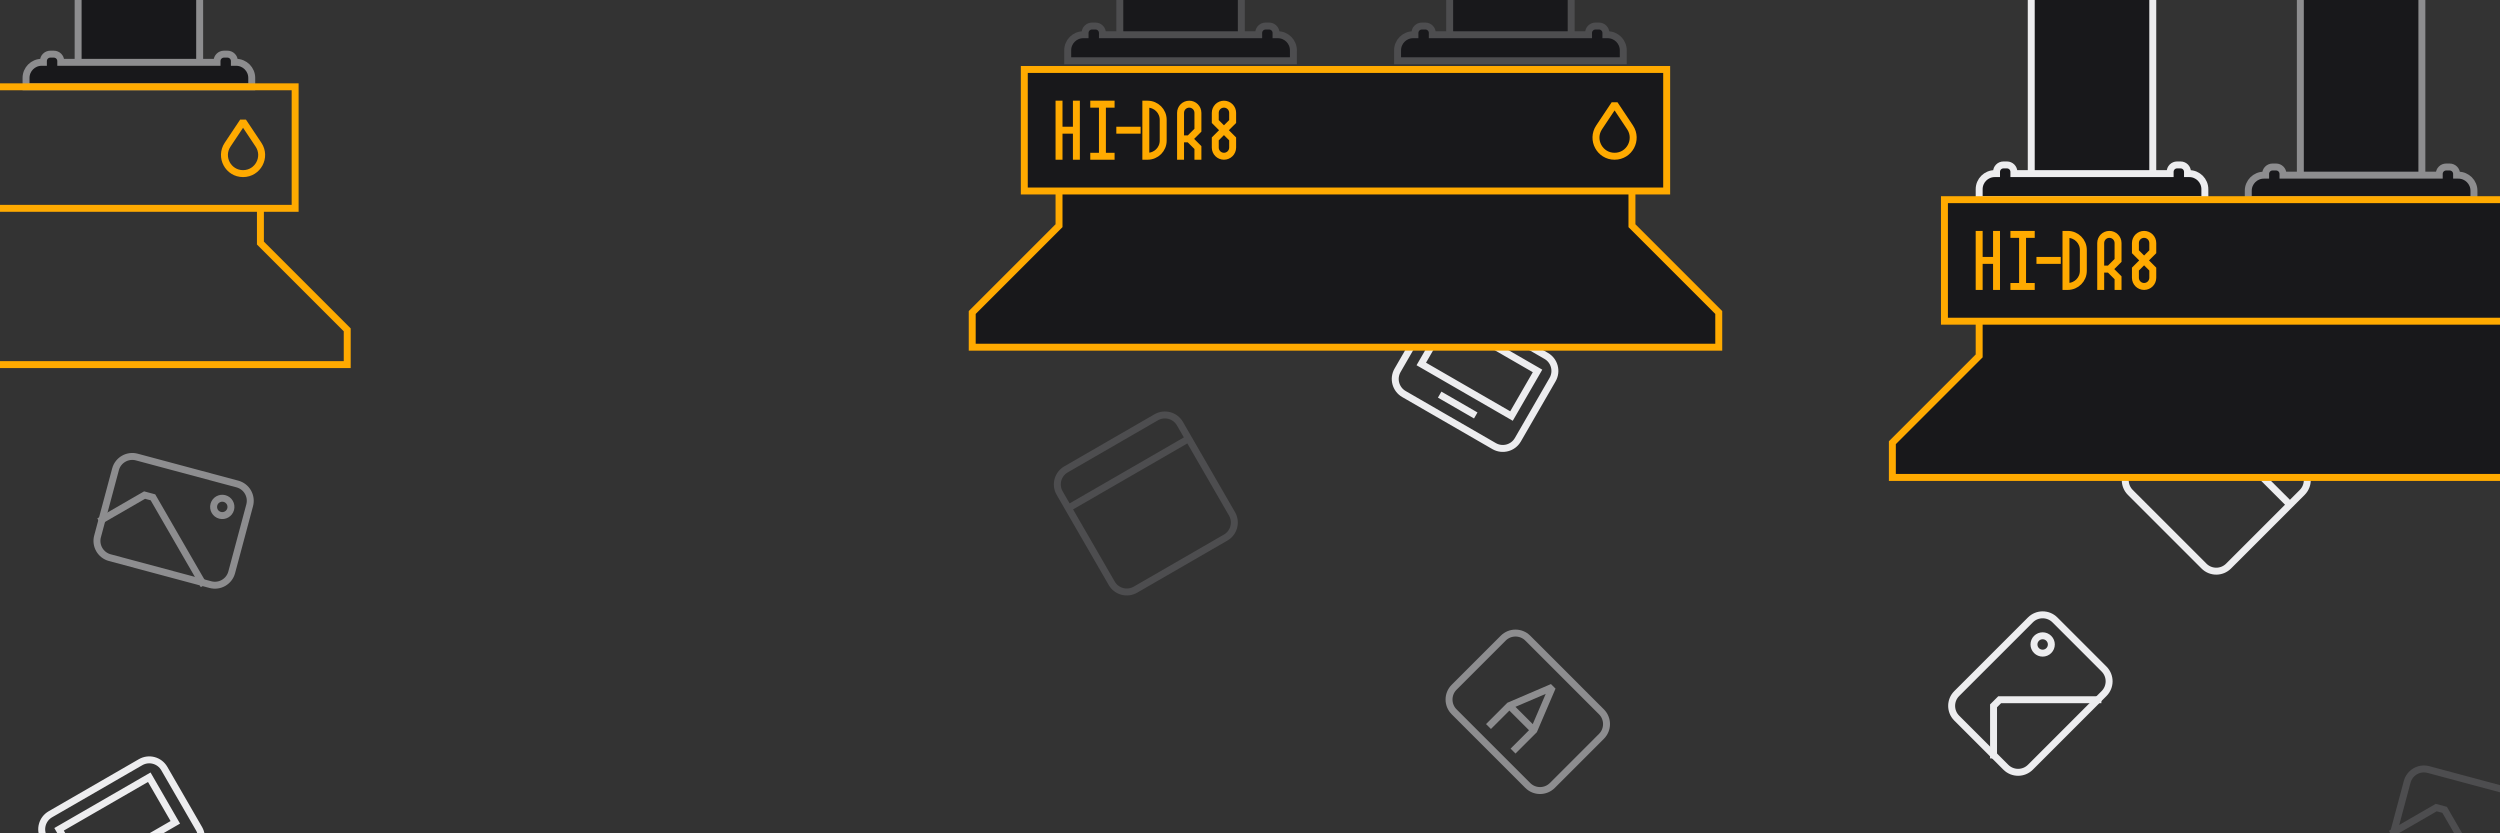 <svg width="1440" height="480" viewBox="0 0 1440 480" fill="none" xmlns="http://www.w3.org/2000/svg">
<rect x="0" y="0" width="1440" height="480" fill="#333333" stroke="none"/>
<g clip-path="url(#clip0_2401_688)">
<path d="M1262.43 234.142L1227.07 269.497C1223.17 273.403 1223.17 279.734 1227.07 283.64L1269.5 326.066C1273.4 329.971 1279.73 329.971 1283.64 326.066L1319 290.711M1262.43 234.142L1269.5 227.071C1273.4 223.166 1279.73 223.166 1283.64 227.071L1326.07 269.497C1329.97 273.403 1329.97 279.734 1326.07 283.64L1319 290.711M1262.43 234.142L1319 290.711" stroke="#EDEDEF" stroke-width="4" stroke-miterlimit="5.759" stroke-linecap="square"/>
<path d="M830.981 228.301L848.301 238.301M833.66 183.66L885.622 213.66L870.622 239.641L818.66 209.641L833.66 183.66ZM808.66 226.962L860.622 256.962C865.405 259.723 871.521 258.084 874.282 253.301L894.282 218.66C897.043 213.877 895.405 207.761 890.622 205L838.66 175C833.877 172.239 827.761 173.877 825 178.66L805 213.301C802.239 218.084 803.877 224.2 808.66 226.962Z" stroke="#EDEDEF" stroke-width="4" stroke-miterlimit="5.759" stroke-linecap="square"/>
<path d="M745 -245L745 -239C745 -234.029 740.971 -230 736 -230L735 -230L735 -229C735 -226.791 733.209 -225 731 -225L729 -225C726.791 -225 725 -226.791 725 -229L725 -230L715 -230L715 20L725 20L725 19C725 16.791 726.791 15 729 15L731 15C733.209 15 735 16.791 735 19L735 20L736 20C740.971 20 745 24.029 745 29L745 35L615 35L615 29C615 24.029 619.029 20 624 20L625 20L625 19C625 16.791 626.791 15 629 15L631 15C633.209 15 635 16.791 635 19L635 20L645 20L645 -230L635 -230L635 -229C635 -226.791 633.209 -225 631 -225L629 -225C626.791 -225 625 -226.791 625 -229L625 -230L624 -230C619.029 -230 615 -234.029 615 -239L615 -245L745 -245Z" fill="#18181B"/>
<path d="M715 -230L725 -230L725 -229C725 -226.791 726.791 -225 729 -225L731 -225C733.209 -225 735 -226.791 735 -229L735 -230L736 -230C740.971 -230 745 -234.029 745 -239L745 -245L615 -245L615 -239C615 -234.029 619.029 -230 624 -230L625 -230L625 -229C625 -226.791 626.791 -225 629 -225L631 -225C633.209 -225 635 -226.791 635 -229L635 -230L645 -230M715 -230L715 20M715 -230L645 -230M715 20L725 20L725 19C725 16.791 726.791 15 729 15L731 15C733.209 15 735 16.791 735 19L735 20L736 20C740.971 20 745 24.029 745 29L745 35L615 35L615 29C615 24.029 619.029 20 624 20L625 20L625 19C625 16.791 626.791 15 629 15L631 15C633.209 15 635 16.791 635 19L635 20L645 20M715 20L645 20M645 20L645 -230" stroke="#4D4D4F" stroke-width="4"/>
<path d="M145 -213.334L145 -208.227C145 -203.256 140.971 -199.227 136 -199.227L135 -199.227L135 -198.524C135 -196.315 133.209 -194.524 131 -194.524L129 -194.524C126.791 -194.524 125 -196.315 125 -198.524L125 -199.227L115 -199.227L115 35.892L125 35.892L125 35.19C125 32.981 126.791 31.19 129 31.19L131 31.19C133.209 31.19 135 32.981 135 35.19L135 35.892L136 35.892C140.971 35.892 145 39.922 145 44.892L145 50L15 50L15 44.892C15 39.922 19.029 35.892 24 35.892L25 35.892L25 35.19C25 32.981 26.791 31.19 29 31.19L31 31.19C33.209 31.19 35 32.981 35 35.19L35 35.892L45 35.892L45 -199.227L35 -199.227L35 -198.524C35 -196.315 33.209 -194.524 31 -194.524L29 -194.524C26.791 -194.524 25 -196.315 25 -198.524L25 -199.227L24 -199.227C19.029 -199.227 15 -203.256 15 -208.227L15 -213.334L145 -213.334Z" fill="#18181B"/>
<path d="M115 -199.227L125 -199.227L125 -198.524C125 -196.315 126.791 -194.524 129 -194.524L131 -194.524C133.209 -194.524 135 -196.315 135 -198.524L135 -199.227L136 -199.227C140.971 -199.227 145 -203.256 145 -208.227L145 -213.334L15 -213.334L15 -208.227C15 -203.256 19.029 -199.227 24 -199.227L25 -199.227L25 -198.524C25 -196.315 26.791 -194.524 29 -194.524L31 -194.524C33.209 -194.524 35 -196.315 35 -198.524L35 -199.227L45 -199.227M115 -199.227L115 35.892M115 -199.227L45 -199.227M115 35.892L125 35.892L125 35.19C125 32.981 126.791 31.19 129 31.19L131 31.19C133.209 31.19 135 32.981 135 35.19L135 35.892L136 35.892C140.971 35.892 145 39.922 145 44.892L145 50L15 50L15 44.892C15 39.922 19.029 35.892 24 35.892L25 35.892L25 35.19C25 32.981 26.791 31.19 29 31.19L31 31.19C33.209 31.19 35 32.981 35 35.19L35 35.892L45 35.892M115 35.892L45 35.892M45 35.892L45 -199.227" stroke="#8D8D8F" stroke-width="4"/>
<path d="M1425 -148.333L1425 -143.226C1425 -138.256 1420.97 -134.226 1416 -134.226L1415 -134.226L1415 -133.524C1415 -131.315 1413.21 -129.524 1411 -129.524L1409 -129.524C1406.79 -129.524 1405 -131.315 1405 -133.524L1405 -134.226L1395 -134.226L1395 100.893L1405 100.893L1405 100.191C1405 97.981 1406.79 96.191 1409 96.191L1411 96.191C1413.21 96.191 1415 97.981 1415 100.191L1415 100.893L1416 100.893C1420.97 100.893 1425 104.922 1425 109.893L1425 115L1295 115L1295 109.893C1295 104.922 1299.03 100.893 1304 100.893L1305 100.893L1305 100.191C1305 97.981 1306.79 96.191 1309 96.191L1311 96.191C1313.21 96.191 1315 97.981 1315 100.191L1315 100.893L1325 100.893L1325 -134.226L1315 -134.226L1315 -133.524C1315 -131.315 1313.21 -129.524 1311 -129.524L1309 -129.524C1306.79 -129.524 1305 -131.315 1305 -133.524L1305 -134.226L1304 -134.226C1299.03 -134.226 1295 -138.256 1295 -143.226L1295 -148.333L1425 -148.333Z" fill="#18181B"/>
<path d="M1395 -134.226L1405 -134.226L1405 -133.524C1405 -131.315 1406.79 -129.524 1409 -129.524L1411 -129.524C1413.21 -129.524 1415 -131.315 1415 -133.524L1415 -134.226L1416 -134.226C1420.97 -134.226 1425 -138.256 1425 -143.226L1425 -148.333L1295 -148.333L1295 -143.226C1295 -138.256 1299.03 -134.226 1304 -134.226L1305 -134.226L1305 -133.524C1305 -131.315 1306.79 -129.524 1309 -129.524L1311 -129.524C1313.21 -129.524 1315 -131.315 1315 -133.524L1315 -134.226L1325 -134.226M1395 -134.226L1395 100.893M1395 -134.226L1325 -134.226M1395 100.893L1405 100.893L1405 100.191C1405 97.981 1406.79 96.191 1409 96.191L1411 96.191C1413.21 96.191 1415 97.981 1415 100.191L1415 100.893L1416 100.893C1420.97 100.893 1425 104.922 1425 109.893L1425 115L1295 115L1295 109.893C1295 104.922 1299.03 100.893 1304 100.893L1305 100.893L1305 100.191C1305 97.981 1306.79 96.191 1309 96.191L1311 96.191C1313.21 96.191 1315 97.981 1315 100.191L1315 100.893L1325 100.893M1395 100.893L1325 100.893M1325 100.893L1325 -134.226" stroke="#8D8D8F" stroke-width="4"/>
<path d="M1270 -165L1270 -159C1270 -154.029 1265.97 -150 1261 -150L1260 -150L1260 -149C1260 -146.791 1258.21 -145 1256 -145L1254 -145C1251.79 -145 1250 -146.791 1250 -149L1250 -150L1240 -150L1240 100L1250 100L1250 99C1250 96.791 1251.79 95 1254 95L1256 95C1258.21 95 1260 96.791 1260 99L1260 100L1261 100C1265.97 100 1270 104.029 1270 109L1270 115L1140 115L1140 109C1140 104.029 1144.03 100 1149 100L1150 100L1150 99C1150 96.791 1151.79 95 1154 95L1156 95C1158.21 95 1160 96.791 1160 99L1160 100L1170 100L1170 -150L1160 -150L1160 -149C1160 -146.791 1158.21 -145 1156 -145L1154 -145C1151.79 -145 1150 -146.791 1150 -149L1150 -150L1149 -150C1144.03 -150 1140 -154.029 1140 -159L1140 -165L1270 -165Z" fill="#18181B"/>
<path d="M1240 -150L1250 -150L1250 -149C1250 -146.791 1251.79 -145 1254 -145L1256 -145C1258.21 -145 1260 -146.791 1260 -149L1260 -150L1261 -150C1265.97 -150 1270 -154.029 1270 -159L1270 -165L1140 -165L1140 -159C1140 -154.029 1144.03 -150 1149 -150L1150 -150L1150 -149C1150 -146.791 1151.79 -145 1154 -145L1156 -145C1158.21 -145 1160 -146.791 1160 -149L1160 -150L1170 -150M1240 -150L1240 100M1240 -150L1170 -150M1240 100L1250 100L1250 99C1250 96.791 1251.79 95 1254 95L1256 95C1258.21 95 1260 96.791 1260 99L1260 100L1261 100C1265.97 100 1270 104.029 1270 109L1270 115L1140 115L1140 109C1140 104.029 1144.03 100 1149 100L1150 100L1150 99C1150 96.791 1151.79 95 1154 95L1156 95C1158.21 95 1160 96.791 1160 99L1160 100L1170 100M1240 100L1170 100M1170 100L1170 -150" stroke="#EDEDEF" stroke-width="4"/>
<path d="M935 -245L935 -239C935 -234.029 930.971 -230 926 -230L925 -230L925 -229C925 -226.791 923.209 -225 921 -225L919 -225C916.791 -225 915 -226.791 915 -229L915 -230L905 -230L905 20L915 20L915 19C915 16.791 916.791 15 919 15L921 15C923.209 15 925 16.791 925 19L925 20L926 20C930.971 20 935 24.029 935 29L935 35L805 35L805 29C805 24.029 809.029 20 814 20L815 20L815 19C815 16.791 816.791 15 819 15L821 15C823.209 15 825 16.791 825 19L825 20L835 20L835 -230L825 -230L825 -229C825 -226.791 823.209 -225 821 -225L819 -225C816.791 -225 815 -226.791 815 -229L815 -230L814 -230C809.029 -230 805 -234.029 805 -239L805 -245L935 -245Z" fill="#18181B"/>
<path d="M905 -230L915 -230L915 -229C915 -226.791 916.791 -225 919 -225L921 -225C923.209 -225 925 -226.791 925 -229L925 -230L926 -230C930.971 -230 935 -234.029 935 -239L935 -245L805 -245L805 -239C805 -234.029 809.029 -230 814 -230L815 -230L815 -229C815 -226.791 816.791 -225 819 -225L821 -225C823.209 -225 825 -226.791 825 -229L825 -230L835 -230M905 -230L905 20M905 -230L835 -230M905 20L915 20L915 19C915 16.791 916.791 15 919 15L921 15C923.209 15 925 16.791 925 19L925 20L926 20C930.971 20 935 24.029 935 29L935 35L805 35L805 29C805 24.029 809.029 20 814 20L815 20L815 19C815 16.791 816.791 15 819 15L821 15C823.209 15 825 16.791 825 19L825 20L835 20M905 20L835 20M835 20L835 -230" stroke="#4D4D4F" stroke-width="4"/>
<path d="M590 40H960V110H940H610H590V40Z" fill="#18181B"/>
<path d="M610 110V130L560 180V200H990V180L940 130V110H610Z" fill="#18181B"/>
<path d="M610 110H590V40H960V110H940M610 110V130L560 180V200H990V180L940 130V110M610 110H940" stroke="#FFAA00" stroke-width="4"/>
<path d="M610 60V75M610 90V75M610 75H620M620 75V60M620 75V90M630 60H635M640 60H635M635 60V90M635 90H630M635 90H640M645 75H655M680 90V80M685 80L690 75V65C690 62.239 687.761 60 685 60V60C682.239 60 680 62.239 680 65V80M685 80L690 85V90M685 80H680M705 75L710 70V65C710 62.239 707.761 60 705 60V60C702.239 60 700 62.239 700 65V70L705 75ZM705 75L700 80V85C700 87.761 702.239 90 705 90V90C707.761 90 710 87.761 710 85V80L705 75ZM660 60V90H661C665.971 90 670 85.971 670 81V69C670 64.029 665.971 60 661 60H660Z" stroke="#FFAA00" stroke-width="4" stroke-miterlimit="5.759" stroke-linecap="square"/>
<path d="M921.094 73.359L930 60L938.906 73.359C943.648 80.472 938.549 90 930 90C921.451 90 916.352 80.472 921.094 73.359Z" stroke="#FFAA00" stroke-width="4" stroke-miterlimit="5.759" stroke-linecap="square" stroke-linejoin="bevel"/>
<path d="M-180 120H-200V50H170V120H150M-180 120V140L-230 190V210H200V190L150 140V120M-180 120H150" stroke="#FFAA00" stroke-width="4"/>
<path d="M131.094 83.359L140 70L148.906 83.359C153.648 90.472 148.549 100 140 100C131.451 100 126.352 90.472 131.094 83.359Z" stroke="#FFAA00" stroke-width="4" stroke-miterlimit="5.759" stroke-linecap="square" stroke-linejoin="bevel"/>
<path d="M1120 115H1490V185H1470H1140H1120V115Z" fill="#18181B"/>
<path d="M1140 185V205L1090 255V275H1520V255L1470 205V185H1140Z" fill="#18181B"/>
<path d="M1140 185H1120V115H1490V185H1470M1140 185V205L1090 255V275H1520V255L1470 205V185M1140 185H1470" stroke="#FFAA00" stroke-width="4"/>
<path d="M1140 135V150M1140 165V150M1140 150H1150M1150 150V135M1150 150V165M1160 135H1165M1170 135H1165M1165 135V165M1165 165H1160M1165 165H1170M1175 150H1185M1210 165V155M1215 155L1220 150V140C1220 137.239 1217.76 135 1215 135V135C1212.24 135 1210 137.239 1210 140V155M1215 155L1220 160V165M1215 155H1210M1235 150L1240 145V140C1240 137.239 1237.76 135 1235 135V135C1232.24 135 1230 137.239 1230 140V145L1235 150ZM1235 150L1230 155V160C1230 162.761 1232.24 165 1235 165V165C1237.76 165 1240 162.761 1240 160V155L1235 150ZM1190 135V165H1191C1195.97 165 1200 160.971 1200 156V144C1200 139.029 1195.97 135 1191 135H1190Z" stroke="#FFAA00" stroke-width="4" stroke-miterlimit="5.759" stroke-linecap="square"/>
<path d="M615.359 292.68L640.359 335.981C643.12 340.764 649.236 342.402 654.019 339.641L705.981 309.641C710.764 306.88 712.402 300.764 709.641 295.981L684.641 252.68M615.359 292.68L610.359 284.019C607.597 279.236 609.236 273.12 614.019 270.359L665.981 240.359C670.764 237.598 676.879 239.236 679.641 244.019L684.641 252.68M615.359 292.68L684.641 252.68" stroke="#4D4D4F" stroke-width="4" stroke-miterlimit="5.759" stroke-linecap="square"/>
<path d="M1169.5 357.071L1127.07 399.498C1123.17 403.403 1123.17 409.734 1127.07 413.64L1155.36 441.924C1159.26 445.829 1165.59 445.829 1169.5 441.924L1211.92 399.498C1215.83 395.592 1215.83 389.261 1211.92 385.355L1183.64 357.071C1179.73 353.166 1173.4 353.166 1169.5 357.071Z" stroke="#EDEDEF" stroke-width="4" stroke-miterlimit="5.759" stroke-linecap="square"/>
<path d="M1148.28 434.853V406.569L1151.82 403.033H1208.39" stroke="#EDEDEF" stroke-width="4" stroke-miterlimit="5.759" stroke-linecap="square"/>
<path d="M1180.1 367.678C1182.06 369.63 1182.06 372.796 1180.1 374.749C1178.15 376.701 1174.99 376.701 1173.03 374.749C1171.08 372.796 1171.08 369.63 1173.03 367.678C1174.99 365.725 1178.15 365.725 1180.1 367.678Z" stroke="#EDEDEF" stroke-width="4"/>
<path d="M922.426 410.001L880 367.574C876.095 363.669 869.763 363.669 865.858 367.574L837.573 395.858C833.668 399.764 833.668 406.095 837.573 410.001L880 452.427C883.905 456.332 890.237 456.332 894.142 452.427L922.426 424.143C926.331 420.237 926.331 413.906 922.426 410.001Z" stroke="#8D8D8F" stroke-width="4" stroke-miterlimit="5.759" stroke-linecap="square"/>
<path d="M857.372 415.657L855.958 417.072L858.787 419.9L860.201 418.486L857.372 415.657ZM869.393 406.465L868.605 404.627L868.251 404.778L867.979 405.051L869.393 406.465ZM894.142 395.858L895.98 396.646L893.354 394.02L894.142 395.858ZM883.535 420.607L884.949 422.021L885.222 421.749L885.374 421.395L883.535 420.607ZM871.514 429.8L870.1 431.214L872.929 434.042L874.343 432.628L871.514 429.8ZM860.201 418.486L870.807 407.879L867.979 405.051L857.372 415.657L860.201 418.486ZM882.121 419.193L871.514 429.8L874.343 432.628L884.949 422.021L882.121 419.193ZM870.181 408.303L894.93 397.697L893.354 394.02L868.605 404.627L870.181 408.303ZM867.979 407.879L882.121 422.021L884.949 419.193L870.807 405.051L867.979 407.879ZM892.304 395.071L881.697 419.819L885.374 421.395L895.98 396.646L892.304 395.071Z" fill="#8D8D8F"/>
<path d="M71.34 502.321L88.66 492.321M34.019 477.68L85.981 447.68L100.981 473.661L49.019 503.661L34.019 477.68ZM59.019 520.981L110.981 490.981C115.764 488.22 117.402 482.104 114.641 477.321L94.641 442.68C91.879 437.897 85.764 436.258 80.981 439.02L29.019 469.02C24.236 471.781 22.598 477.897 25.359 482.68L45.359 517.321C48.12 522.104 54.236 523.743 59.019 520.981Z" stroke="#EDEDEF" stroke-width="4" stroke-miterlimit="5.759" stroke-linecap="square"/>
<path d="M136.742 278.786L78.787 263.257C73.452 261.828 67.969 264.994 66.539 270.328L56.187 308.965C54.757 314.3 57.923 319.783 63.258 321.213L121.213 336.742C126.548 338.171 132.031 335.005 133.461 329.671L143.813 291.034C145.243 285.699 142.077 280.216 136.742 278.786Z" stroke="#8D8D8F" stroke-width="4" stroke-miterlimit="5.759" stroke-linecap="square"/>
<path d="M58.775 299.306L83.27 285.164L88.099 286.458L116.384 335.448" stroke="#8D8D8F" stroke-width="4" stroke-miterlimit="5.759" stroke-linecap="square"/>
<path d="M132.86 293.275C132.145 295.942 129.403 297.525 126.736 296.811C124.069 296.096 122.486 293.354 123.201 290.687C123.915 288.02 126.657 286.437 129.324 287.151C131.992 287.866 133.575 290.608 132.86 293.275Z" stroke="#8D8D8F" stroke-width="4"/>
<path d="M1456.74 458.786L1398.79 443.257C1393.45 441.828 1387.97 444.994 1386.54 450.328L1376.19 488.965C1374.76 494.3 1377.92 499.783 1383.26 501.213L1441.21 516.742C1446.55 518.171 1452.03 515.005 1453.46 509.671L1463.81 471.034C1465.24 465.699 1462.08 460.216 1456.74 458.786Z" stroke="#4D4D4F" stroke-width="4" stroke-miterlimit="5.759" stroke-linecap="square"/>
<path d="M1378.77 479.306L1403.27 465.164L1408.1 466.458L1436.38 515.448" stroke="#4D4D4F" stroke-width="4" stroke-miterlimit="5.759" stroke-linecap="square"/>
<path d="M1452.86 473.275C1452.15 475.942 1449.4 477.525 1446.74 476.811C1444.07 476.096 1442.49 473.354 1443.2 470.687C1443.92 468.02 1446.66 466.437 1449.32 467.151C1451.99 467.866 1453.57 470.608 1452.86 473.275Z" stroke="#4D4D4F" stroke-width="4"/>
</g>
<defs>
<clipPath id="clip0_2401_688">
<rect width="1440" height="480" fill="white"/>
</clipPath>
</defs>
</svg>

